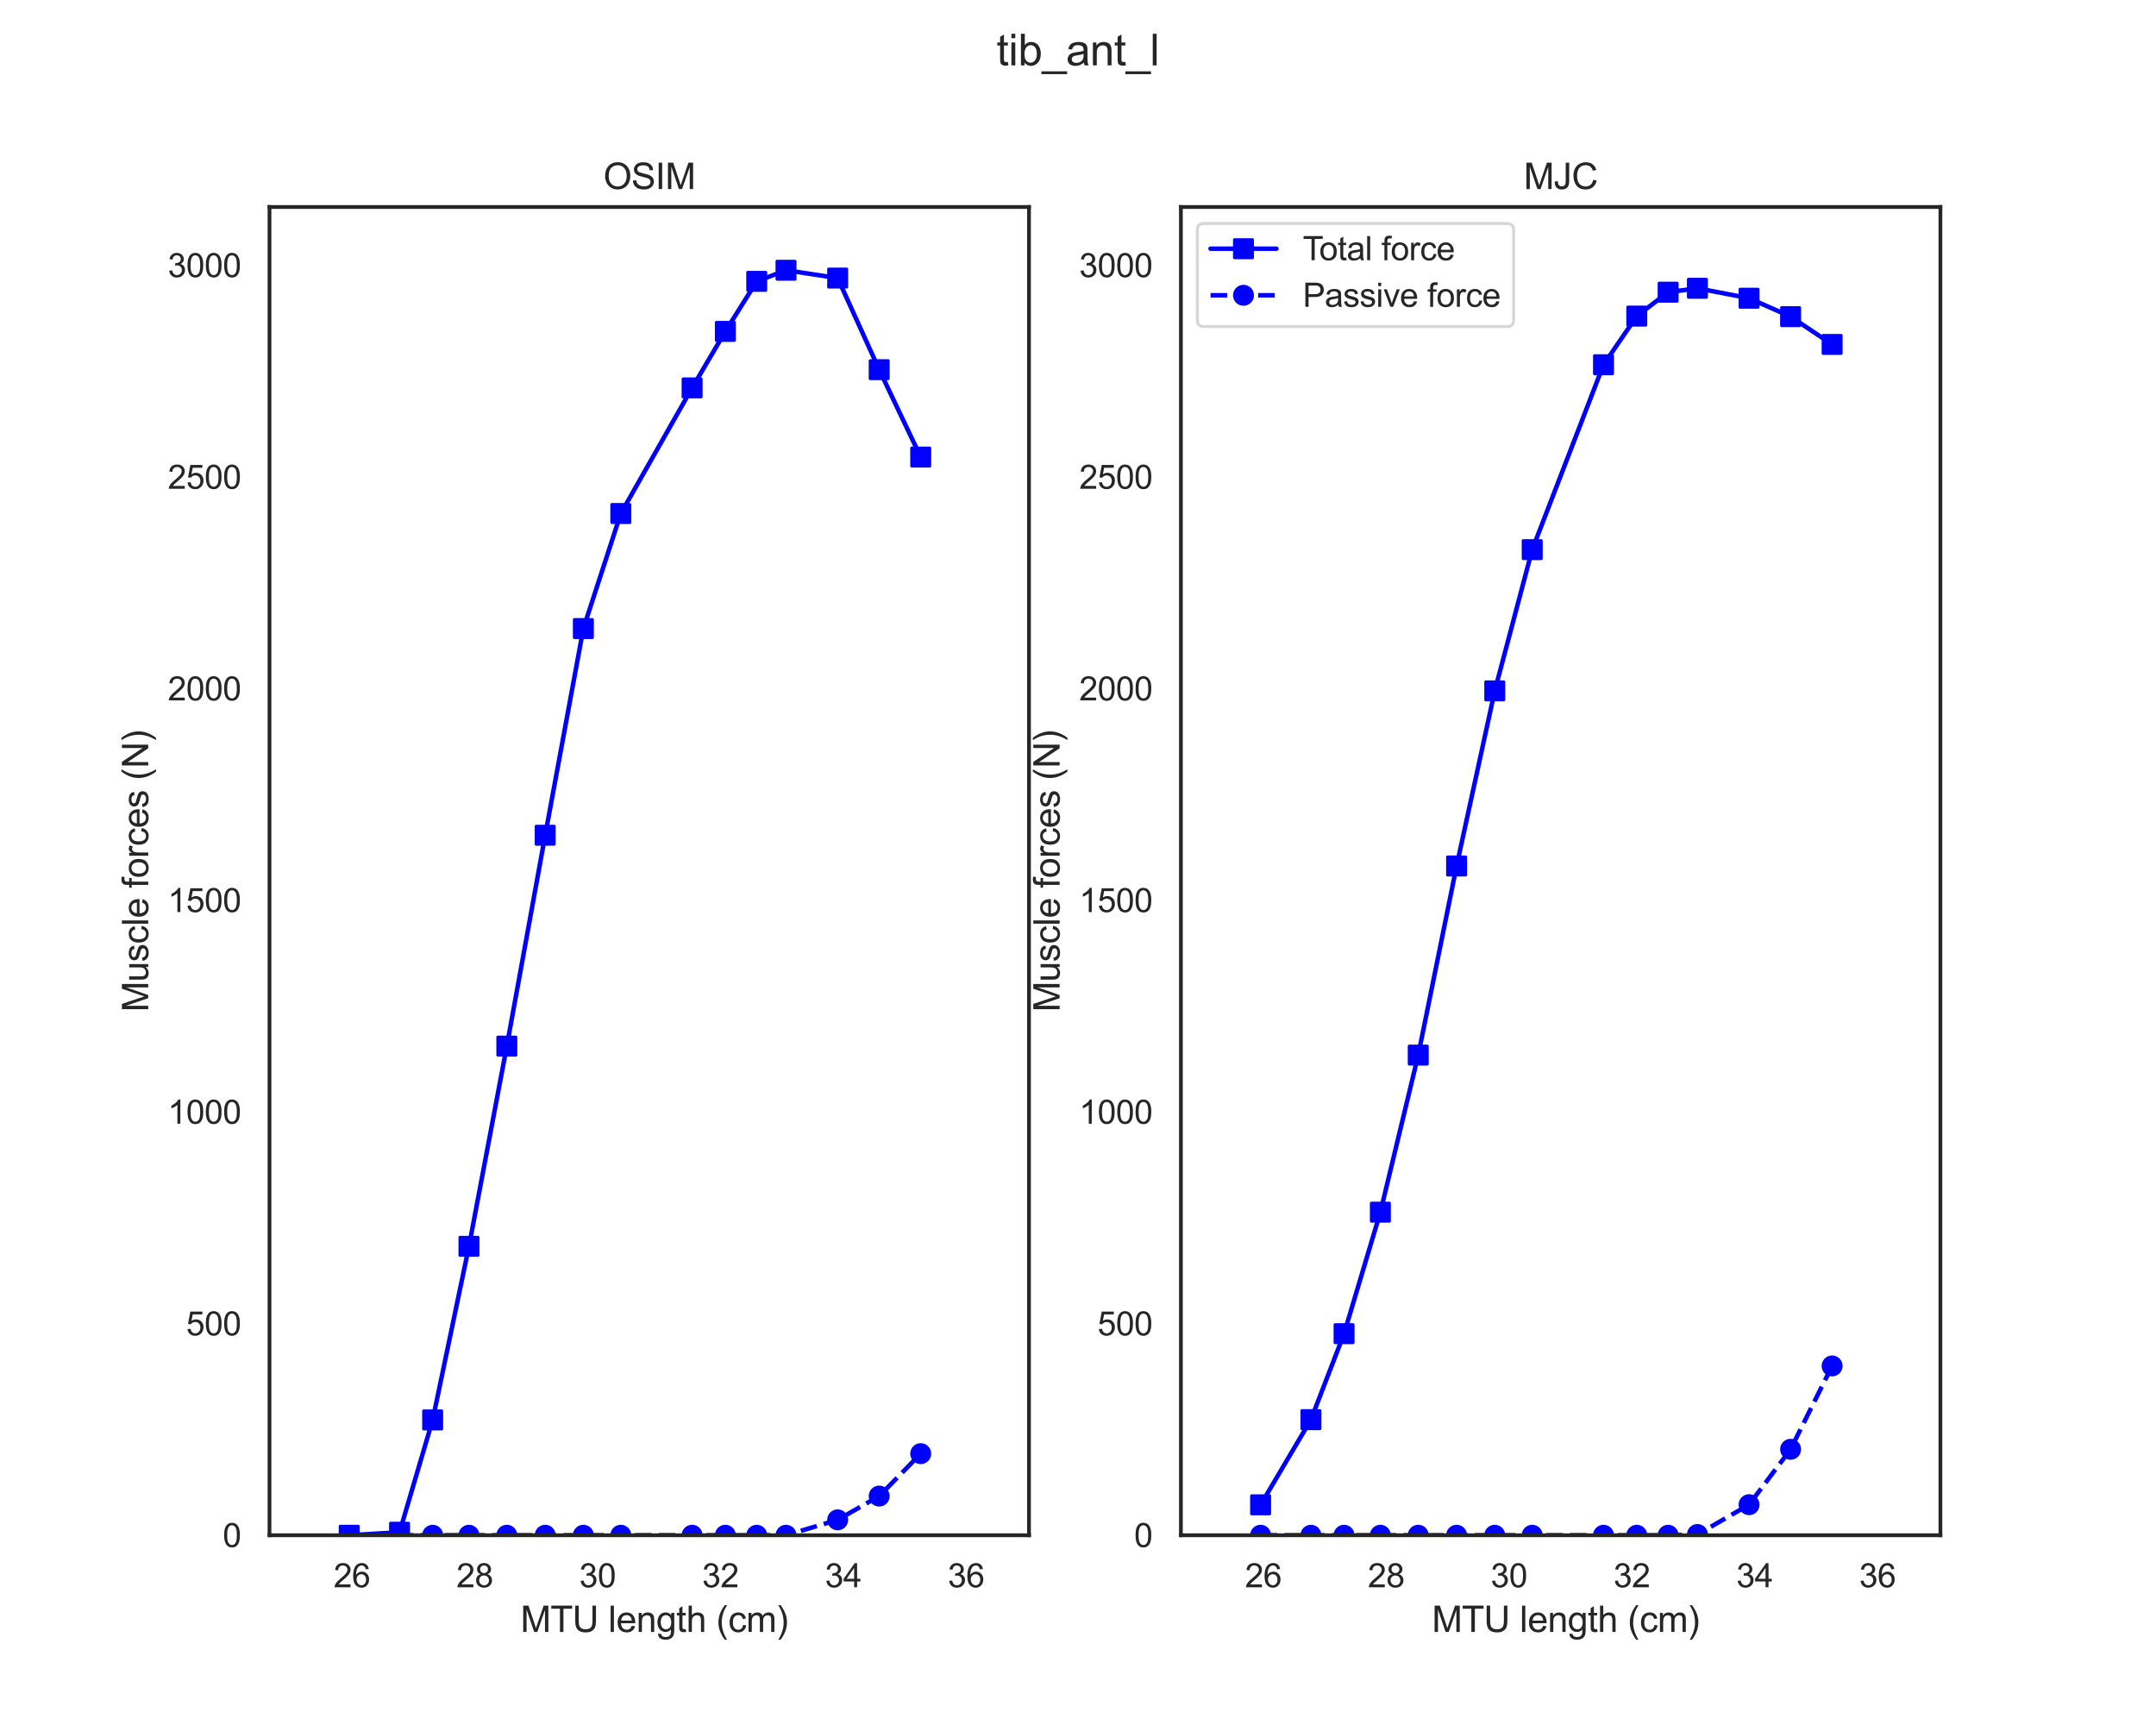 <?xml version="1.0" encoding="utf-8" standalone="no"?>
<!DOCTYPE svg PUBLIC "-//W3C//DTD SVG 1.1//EN"
  "http://www.w3.org/Graphics/SVG/1.1/DTD/svg11.dtd">
<svg xmlns:xlink="http://www.w3.org/1999/xlink" width="720pt" height="576pt" viewBox="0 0 720 576" xmlns="http://www.w3.org/2000/svg" version="1.1">
 <defs>
  <style type="text/css">*{stroke-linejoin: round; stroke-linecap: butt}</style>
 </defs>
 <g id="figure_1">
  <g id="patch_1">
   <path d="M 0 576 
L 720 576 
L 720 0 
L 0 0 
z
" style="fill: #ffffff"/>
  </g>
  <g id="axes_1">
   <g id="patch_2">
    <path d="M 90 512.64 
L 343.636 512.64 
L 343.636 69.12 
L 90 69.12 
z
" style="fill: #ffffff"/>
   </g>
   <g id="matplotlib.axis_1">
    <g id="xtick_1">
     <g id="text_1">
      <!-- 26 -->
      <g style="fill: #262626" transform="translate(111.397 530.014) scale(0.11 -0.11)">
       <defs>
        <path id="ArialMT-32" d="M 3222 541 
L 3222 0 
L 194 0 
Q 188 203 259 391 
Q 375 700 629 1000 
Q 884 1300 1366 1694 
Q 2113 2306 2375 2664 
Q 2638 3022 2638 3341 
Q 2638 3675 2398 3904 
Q 2159 4134 1775 4134 
Q 1369 4134 1125 3890 
Q 881 3647 878 3216 
L 300 3275 
Q 359 3922 746 4261 
Q 1134 4600 1788 4600 
Q 2447 4600 2831 4234 
Q 3216 3869 3216 3328 
Q 3216 3053 3103 2787 
Q 2991 2522 2730 2228 
Q 2469 1934 1863 1422 
Q 1356 997 1212 845 
Q 1069 694 975 541 
L 3222 541 
z
" transform="scale(0.016)"/>
        <path id="ArialMT-36" d="M 3184 3459 
L 2625 3416 
Q 2550 3747 2413 3897 
Q 2184 4138 1850 4138 
Q 1581 4138 1378 3988 
Q 1113 3794 959 3422 
Q 806 3050 800 2363 
Q 1003 2672 1297 2822 
Q 1591 2972 1913 2972 
Q 2475 2972 2870 2558 
Q 3266 2144 3266 1488 
Q 3266 1056 3080 686 
Q 2894 316 2569 119 
Q 2244 -78 1831 -78 
Q 1128 -78 684 439 
Q 241 956 241 2144 
Q 241 3472 731 4075 
Q 1159 4600 1884 4600 
Q 2425 4600 2770 4297 
Q 3116 3994 3184 3459 
z
M 888 1484 
Q 888 1194 1011 928 
Q 1134 663 1356 523 
Q 1578 384 1822 384 
Q 2178 384 2434 671 
Q 2691 959 2691 1453 
Q 2691 1928 2437 2201 
Q 2184 2475 1800 2475 
Q 1419 2475 1153 2201 
Q 888 1928 888 1484 
z
" transform="scale(0.016)"/>
       </defs>
       <use xlink:href="#ArialMT-32"/>
       <use xlink:href="#ArialMT-36" x="55.615"/>
      </g>
     </g>
    </g>
    <g id="xtick_2">
     <g id="text_2">
      <!-- 28 -->
      <g style="fill: #262626" transform="translate(152.419 530.014) scale(0.11 -0.11)">
       <defs>
        <path id="ArialMT-38" d="M 1131 2484 
Q 781 2613 612 2850 
Q 444 3088 444 3419 
Q 444 3919 803 4259 
Q 1163 4600 1759 4600 
Q 2359 4600 2725 4251 
Q 3091 3903 3091 3403 
Q 3091 3084 2923 2848 
Q 2756 2613 2416 2484 
Q 2838 2347 3058 2040 
Q 3278 1734 3278 1309 
Q 3278 722 2862 322 
Q 2447 -78 1769 -78 
Q 1091 -78 675 323 
Q 259 725 259 1325 
Q 259 1772 486 2073 
Q 713 2375 1131 2484 
z
M 1019 3438 
Q 1019 3113 1228 2906 
Q 1438 2700 1772 2700 
Q 2097 2700 2305 2904 
Q 2513 3109 2513 3406 
Q 2513 3716 2298 3927 
Q 2084 4138 1766 4138 
Q 1444 4138 1231 3931 
Q 1019 3725 1019 3438 
z
M 838 1322 
Q 838 1081 952 856 
Q 1066 631 1291 507 
Q 1516 384 1775 384 
Q 2178 384 2440 643 
Q 2703 903 2703 1303 
Q 2703 1709 2433 1975 
Q 2163 2241 1756 2241 
Q 1359 2241 1098 1978 
Q 838 1716 838 1322 
z
" transform="scale(0.016)"/>
       </defs>
       <use xlink:href="#ArialMT-32"/>
       <use xlink:href="#ArialMT-38" x="55.615"/>
      </g>
     </g>
    </g>
    <g id="xtick_3">
     <g id="text_3">
      <!-- 30 -->
      <g style="fill: #262626" transform="translate(193.441 530.014) scale(0.11 -0.11)">
       <defs>
        <path id="ArialMT-33" d="M 269 1209 
L 831 1284 
Q 928 806 1161 595 
Q 1394 384 1728 384 
Q 2125 384 2398 659 
Q 2672 934 2672 1341 
Q 2672 1728 2419 1979 
Q 2166 2231 1775 2231 
Q 1616 2231 1378 2169 
L 1441 2663 
Q 1497 2656 1531 2656 
Q 1891 2656 2178 2843 
Q 2466 3031 2466 3422 
Q 2466 3731 2256 3934 
Q 2047 4138 1716 4138 
Q 1388 4138 1169 3931 
Q 950 3725 888 3313 
L 325 3413 
Q 428 3978 793 4289 
Q 1159 4600 1703 4600 
Q 2078 4600 2393 4439 
Q 2709 4278 2876 4000 
Q 3044 3722 3044 3409 
Q 3044 3113 2884 2869 
Q 2725 2625 2413 2481 
Q 2819 2388 3044 2092 
Q 3269 1797 3269 1353 
Q 3269 753 2831 336 
Q 2394 -81 1725 -81 
Q 1122 -81 723 278 
Q 325 638 269 1209 
z
" transform="scale(0.016)"/>
        <path id="ArialMT-30" d="M 266 2259 
Q 266 3072 433 3567 
Q 600 4063 929 4331 
Q 1259 4600 1759 4600 
Q 2128 4600 2406 4451 
Q 2684 4303 2865 4023 
Q 3047 3744 3150 3342 
Q 3253 2941 3253 2259 
Q 3253 1453 3087 958 
Q 2922 463 2592 192 
Q 2263 -78 1759 -78 
Q 1097 -78 719 397 
Q 266 969 266 2259 
z
M 844 2259 
Q 844 1131 1108 757 
Q 1372 384 1759 384 
Q 2147 384 2411 759 
Q 2675 1134 2675 2259 
Q 2675 3391 2411 3762 
Q 2147 4134 1753 4134 
Q 1366 4134 1134 3806 
Q 844 3388 844 2259 
z
" transform="scale(0.016)"/>
       </defs>
       <use xlink:href="#ArialMT-33"/>
       <use xlink:href="#ArialMT-30" x="55.615"/>
      </g>
     </g>
    </g>
    <g id="xtick_4">
     <g id="text_4">
      <!-- 32 -->
      <g style="fill: #262626" transform="translate(234.463 530.014) scale(0.11 -0.11)">
       <use xlink:href="#ArialMT-33"/>
       <use xlink:href="#ArialMT-32" x="55.615"/>
      </g>
     </g>
    </g>
    <g id="xtick_5">
     <g id="text_5">
      <!-- 34 -->
      <g style="fill: #262626" transform="translate(275.485 530.014) scale(0.11 -0.11)">
       <defs>
        <path id="ArialMT-34" d="M 2069 0 
L 2069 1097 
L 81 1097 
L 81 1613 
L 2172 4581 
L 2631 4581 
L 2631 1613 
L 3250 1613 
L 3250 1097 
L 2631 1097 
L 2631 0 
L 2069 0 
z
M 2069 1613 
L 2069 3678 
L 634 1613 
L 2069 1613 
z
" transform="scale(0.016)"/>
       </defs>
       <use xlink:href="#ArialMT-33"/>
       <use xlink:href="#ArialMT-34" x="55.615"/>
      </g>
     </g>
    </g>
    <g id="xtick_6">
     <g id="text_6">
      <!-- 36 -->
      <g style="fill: #262626" transform="translate(316.507 530.014) scale(0.11 -0.11)">
       <use xlink:href="#ArialMT-33"/>
       <use xlink:href="#ArialMT-36" x="55.615"/>
      </g>
     </g>
    </g>
    <g id="text_7">
     <!--  MTU length (cm) -->
     <g style="fill: #262626" transform="translate(170.482 544.935) scale(0.12 -0.12)">
      <defs>
       <path id="ArialMT-20" transform="scale(0.016)"/>
       <path id="ArialMT-4d" d="M 475 0 
L 475 4581 
L 1388 4581 
L 2472 1338 
Q 2622 884 2691 659 
Q 2769 909 2934 1394 
L 4031 4581 
L 4847 4581 
L 4847 0 
L 4263 0 
L 4263 3834 
L 2931 0 
L 2384 0 
L 1059 3900 
L 1059 0 
L 475 0 
z
" transform="scale(0.016)"/>
       <path id="ArialMT-54" d="M 1659 0 
L 1659 4041 
L 150 4041 
L 150 4581 
L 3781 4581 
L 3781 4041 
L 2266 4041 
L 2266 0 
L 1659 0 
z
" transform="scale(0.016)"/>
       <path id="ArialMT-55" d="M 3500 4581 
L 4106 4581 
L 4106 1934 
Q 4106 1244 3950 837 
Q 3794 431 3386 176 
Q 2978 -78 2316 -78 
Q 1672 -78 1262 144 
Q 853 366 678 786 
Q 503 1206 503 1934 
L 503 4581 
L 1109 4581 
L 1109 1938 
Q 1109 1341 1220 1058 
Q 1331 775 1601 622 
Q 1872 469 2263 469 
Q 2931 469 3215 772 
Q 3500 1075 3500 1938 
L 3500 4581 
z
" transform="scale(0.016)"/>
       <path id="ArialMT-6c" d="M 409 0 
L 409 4581 
L 972 4581 
L 972 0 
L 409 0 
z
" transform="scale(0.016)"/>
       <path id="ArialMT-65" d="M 2694 1069 
L 3275 997 
Q 3138 488 2766 206 
Q 2394 -75 1816 -75 
Q 1088 -75 661 373 
Q 234 822 234 1631 
Q 234 2469 665 2931 
Q 1097 3394 1784 3394 
Q 2450 3394 2872 2941 
Q 3294 2488 3294 1666 
Q 3294 1616 3291 1516 
L 816 1516 
Q 847 969 1125 678 
Q 1403 388 1819 388 
Q 2128 388 2347 550 
Q 2566 713 2694 1069 
z
M 847 1978 
L 2700 1978 
Q 2663 2397 2488 2606 
Q 2219 2931 1791 2931 
Q 1403 2931 1139 2672 
Q 875 2413 847 1978 
z
" transform="scale(0.016)"/>
       <path id="ArialMT-6e" d="M 422 0 
L 422 3319 
L 928 3319 
L 928 2847 
Q 1294 3394 1984 3394 
Q 2284 3394 2536 3286 
Q 2788 3178 2913 3003 
Q 3038 2828 3088 2588 
Q 3119 2431 3119 2041 
L 3119 0 
L 2556 0 
L 2556 2019 
Q 2556 2363 2490 2533 
Q 2425 2703 2258 2804 
Q 2091 2906 1866 2906 
Q 1506 2906 1245 2678 
Q 984 2450 984 1813 
L 984 0 
L 422 0 
z
" transform="scale(0.016)"/>
       <path id="ArialMT-67" d="M 319 -275 
L 866 -356 
Q 900 -609 1056 -725 
Q 1266 -881 1628 -881 
Q 2019 -881 2231 -725 
Q 2444 -569 2519 -288 
Q 2563 -116 2559 434 
Q 2191 0 1641 0 
Q 956 0 581 494 
Q 206 988 206 1678 
Q 206 2153 378 2554 
Q 550 2956 876 3175 
Q 1203 3394 1644 3394 
Q 2231 3394 2613 2919 
L 2613 3319 
L 3131 3319 
L 3131 450 
Q 3131 -325 2973 -648 
Q 2816 -972 2473 -1159 
Q 2131 -1347 1631 -1347 
Q 1038 -1347 672 -1080 
Q 306 -813 319 -275 
z
M 784 1719 
Q 784 1066 1043 766 
Q 1303 466 1694 466 
Q 2081 466 2343 764 
Q 2606 1063 2606 1700 
Q 2606 2309 2336 2618 
Q 2066 2928 1684 2928 
Q 1309 2928 1046 2623 
Q 784 2319 784 1719 
z
" transform="scale(0.016)"/>
       <path id="ArialMT-74" d="M 1650 503 
L 1731 6 
Q 1494 -44 1306 -44 
Q 1000 -44 831 53 
Q 663 150 594 308 
Q 525 466 525 972 
L 525 2881 
L 113 2881 
L 113 3319 
L 525 3319 
L 525 4141 
L 1084 4478 
L 1084 3319 
L 1650 3319 
L 1650 2881 
L 1084 2881 
L 1084 941 
Q 1084 700 1114 631 
Q 1144 563 1211 522 
Q 1278 481 1403 481 
Q 1497 481 1650 503 
z
" transform="scale(0.016)"/>
       <path id="ArialMT-68" d="M 422 0 
L 422 4581 
L 984 4581 
L 984 2938 
Q 1378 3394 1978 3394 
Q 2347 3394 2619 3248 
Q 2891 3103 3008 2847 
Q 3125 2591 3125 2103 
L 3125 0 
L 2563 0 
L 2563 2103 
Q 2563 2525 2380 2717 
Q 2197 2909 1863 2909 
Q 1613 2909 1392 2779 
Q 1172 2650 1078 2428 
Q 984 2206 984 1816 
L 984 0 
L 422 0 
z
" transform="scale(0.016)"/>
       <path id="ArialMT-28" d="M 1497 -1347 
Q 1031 -759 709 28 
Q 388 816 388 1659 
Q 388 2403 628 3084 
Q 909 3875 1497 4659 
L 1900 4659 
Q 1522 4009 1400 3731 
Q 1209 3300 1100 2831 
Q 966 2247 966 1656 
Q 966 153 1900 -1347 
L 1497 -1347 
z
" transform="scale(0.016)"/>
       <path id="ArialMT-63" d="M 2588 1216 
L 3141 1144 
Q 3050 572 2676 248 
Q 2303 -75 1759 -75 
Q 1078 -75 664 370 
Q 250 816 250 1647 
Q 250 2184 428 2587 
Q 606 2991 970 3192 
Q 1334 3394 1763 3394 
Q 2303 3394 2647 3120 
Q 2991 2847 3088 2344 
L 2541 2259 
Q 2463 2594 2264 2762 
Q 2066 2931 1784 2931 
Q 1359 2931 1093 2626 
Q 828 2322 828 1663 
Q 828 994 1084 691 
Q 1341 388 1753 388 
Q 2084 388 2306 591 
Q 2528 794 2588 1216 
z
" transform="scale(0.016)"/>
       <path id="ArialMT-6d" d="M 422 0 
L 422 3319 
L 925 3319 
L 925 2853 
Q 1081 3097 1340 3245 
Q 1600 3394 1931 3394 
Q 2300 3394 2536 3241 
Q 2772 3088 2869 2813 
Q 3263 3394 3894 3394 
Q 4388 3394 4653 3120 
Q 4919 2847 4919 2278 
L 4919 0 
L 4359 0 
L 4359 2091 
Q 4359 2428 4304 2576 
Q 4250 2725 4106 2815 
Q 3963 2906 3769 2906 
Q 3419 2906 3187 2673 
Q 2956 2441 2956 1928 
L 2956 0 
L 2394 0 
L 2394 2156 
Q 2394 2531 2256 2718 
Q 2119 2906 1806 2906 
Q 1569 2906 1367 2781 
Q 1166 2656 1075 2415 
Q 984 2175 984 1722 
L 984 0 
L 422 0 
z
" transform="scale(0.016)"/>
       <path id="ArialMT-29" d="M 791 -1347 
L 388 -1347 
Q 1322 153 1322 1656 
Q 1322 2244 1188 2822 
Q 1081 3291 891 3722 
Q 769 4003 388 4659 
L 791 4659 
Q 1378 3875 1659 3084 
Q 1900 2403 1900 1659 
Q 1900 816 1576 28 
Q 1253 -759 791 -1347 
z
" transform="scale(0.016)"/>
      </defs>
      <use xlink:href="#ArialMT-20"/>
      <use xlink:href="#ArialMT-4d" x="27.783"/>
      <use xlink:href="#ArialMT-54" x="111.084"/>
      <use xlink:href="#ArialMT-55" x="172.168"/>
      <use xlink:href="#ArialMT-20" x="244.385"/>
      <use xlink:href="#ArialMT-6c" x="272.168"/>
      <use xlink:href="#ArialMT-65" x="294.385"/>
      <use xlink:href="#ArialMT-6e" x="350"/>
      <use xlink:href="#ArialMT-67" x="405.615"/>
      <use xlink:href="#ArialMT-74" x="461.23"/>
      <use xlink:href="#ArialMT-68" x="489.014"/>
      <use xlink:href="#ArialMT-20" x="544.629"/>
      <use xlink:href="#ArialMT-28" x="572.412"/>
      <use xlink:href="#ArialMT-63" x="605.713"/>
      <use xlink:href="#ArialMT-6d" x="655.713"/>
      <use xlink:href="#ArialMT-29" x="739.014"/>
     </g>
    </g>
   </g>
   <g id="matplotlib.axis_2">
    <g id="ytick_1">
     <g id="text_8">
      <!-- 0 -->
      <g style="fill: #262626" transform="translate(74.383 516.577) scale(0.11 -0.11)">
       <use xlink:href="#ArialMT-30"/>
      </g>
     </g>
    </g>
    <g id="ytick_2">
     <g id="text_9">
      <!-- 500 -->
      <g style="fill: #262626" transform="translate(62.149 445.903) scale(0.11 -0.11)">
       <defs>
        <path id="ArialMT-35" d="M 266 1200 
L 856 1250 
Q 922 819 1161 601 
Q 1400 384 1738 384 
Q 2144 384 2425 690 
Q 2706 997 2706 1503 
Q 2706 1984 2436 2262 
Q 2166 2541 1728 2541 
Q 1456 2541 1237 2417 
Q 1019 2294 894 2097 
L 366 2166 
L 809 4519 
L 3088 4519 
L 3088 3981 
L 1259 3981 
L 1013 2750 
Q 1425 3038 1878 3038 
Q 2478 3038 2890 2622 
Q 3303 2206 3303 1553 
Q 3303 931 2941 478 
Q 2500 -78 1738 -78 
Q 1113 -78 717 272 
Q 322 622 266 1200 
z
" transform="scale(0.016)"/>
       </defs>
       <use xlink:href="#ArialMT-35"/>
       <use xlink:href="#ArialMT-30" x="55.615"/>
       <use xlink:href="#ArialMT-30" x="111.23"/>
      </g>
     </g>
    </g>
    <g id="ytick_3">
     <g id="text_10">
      <!-- 1000 -->
      <g style="fill: #262626" transform="translate(56.032 375.229) scale(0.11 -0.11)">
       <defs>
        <path id="ArialMT-31" d="M 2384 0 
L 1822 0 
L 1822 3584 
Q 1619 3391 1289 3197 
Q 959 3003 697 2906 
L 697 3450 
Q 1169 3672 1522 3987 
Q 1875 4303 2022 4600 
L 2384 4600 
L 2384 0 
z
" transform="scale(0.016)"/>
       </defs>
       <use xlink:href="#ArialMT-31"/>
       <use xlink:href="#ArialMT-30" x="55.615"/>
       <use xlink:href="#ArialMT-30" x="111.23"/>
       <use xlink:href="#ArialMT-30" x="166.846"/>
      </g>
     </g>
    </g>
    <g id="ytick_4">
     <g id="text_11">
      <!-- 1500 -->
      <g style="fill: #262626" transform="translate(56.032 304.555) scale(0.11 -0.11)">
       <use xlink:href="#ArialMT-31"/>
       <use xlink:href="#ArialMT-35" x="55.615"/>
       <use xlink:href="#ArialMT-30" x="111.23"/>
       <use xlink:href="#ArialMT-30" x="166.846"/>
      </g>
     </g>
    </g>
    <g id="ytick_5">
     <g id="text_12">
      <!-- 2000 -->
      <g style="fill: #262626" transform="translate(56.032 233.881) scale(0.11 -0.11)">
       <use xlink:href="#ArialMT-32"/>
       <use xlink:href="#ArialMT-30" x="55.615"/>
       <use xlink:href="#ArialMT-30" x="111.23"/>
       <use xlink:href="#ArialMT-30" x="166.846"/>
      </g>
     </g>
    </g>
    <g id="ytick_6">
     <g id="text_13">
      <!-- 2500 -->
      <g style="fill: #262626" transform="translate(56.032 163.207) scale(0.11 -0.11)">
       <use xlink:href="#ArialMT-32"/>
       <use xlink:href="#ArialMT-35" x="55.615"/>
       <use xlink:href="#ArialMT-30" x="111.23"/>
       <use xlink:href="#ArialMT-30" x="166.846"/>
      </g>
     </g>
    </g>
    <g id="ytick_7">
     <g id="text_14">
      <!-- 3000 -->
      <g style="fill: #262626" transform="translate(56.032 92.533) scale(0.11 -0.11)">
       <use xlink:href="#ArialMT-33"/>
       <use xlink:href="#ArialMT-30" x="55.615"/>
       <use xlink:href="#ArialMT-30" x="111.23"/>
       <use xlink:href="#ArialMT-30" x="166.846"/>
      </g>
     </g>
    </g>
    <g id="text_15">
     <!-- Muscle forces (N) -->
     <g style="fill: #262626" transform="translate(49.506 337.884) rotate(-90) scale(0.12 -0.12)">
      <defs>
       <path id="ArialMT-75" d="M 2597 0 
L 2597 488 
Q 2209 -75 1544 -75 
Q 1250 -75 995 37 
Q 741 150 617 320 
Q 494 491 444 738 
Q 409 903 409 1263 
L 409 3319 
L 972 3319 
L 972 1478 
Q 972 1038 1006 884 
Q 1059 663 1231 536 
Q 1403 409 1656 409 
Q 1909 409 2131 539 
Q 2353 669 2445 892 
Q 2538 1116 2538 1541 
L 2538 3319 
L 3100 3319 
L 3100 0 
L 2597 0 
z
" transform="scale(0.016)"/>
       <path id="ArialMT-73" d="M 197 991 
L 753 1078 
Q 800 744 1014 566 
Q 1228 388 1613 388 
Q 2000 388 2187 545 
Q 2375 703 2375 916 
Q 2375 1106 2209 1216 
Q 2094 1291 1634 1406 
Q 1016 1563 777 1677 
Q 538 1791 414 1992 
Q 291 2194 291 2438 
Q 291 2659 392 2848 
Q 494 3038 669 3163 
Q 800 3259 1026 3326 
Q 1253 3394 1513 3394 
Q 1903 3394 2198 3281 
Q 2494 3169 2634 2976 
Q 2775 2784 2828 2463 
L 2278 2388 
Q 2241 2644 2061 2787 
Q 1881 2931 1553 2931 
Q 1166 2931 1000 2803 
Q 834 2675 834 2503 
Q 834 2394 903 2306 
Q 972 2216 1119 2156 
Q 1203 2125 1616 2013 
Q 2213 1853 2448 1751 
Q 2684 1650 2818 1456 
Q 2953 1263 2953 975 
Q 2953 694 2789 445 
Q 2625 197 2315 61 
Q 2006 -75 1616 -75 
Q 969 -75 630 194 
Q 291 463 197 991 
z
" transform="scale(0.016)"/>
       <path id="ArialMT-66" d="M 556 0 
L 556 2881 
L 59 2881 
L 59 3319 
L 556 3319 
L 556 3672 
Q 556 4006 616 4169 
Q 697 4388 901 4523 
Q 1106 4659 1475 4659 
Q 1713 4659 2000 4603 
L 1916 4113 
Q 1741 4144 1584 4144 
Q 1328 4144 1222 4034 
Q 1116 3925 1116 3625 
L 1116 3319 
L 1763 3319 
L 1763 2881 
L 1116 2881 
L 1116 0 
L 556 0 
z
" transform="scale(0.016)"/>
       <path id="ArialMT-6f" d="M 213 1659 
Q 213 2581 725 3025 
Q 1153 3394 1769 3394 
Q 2453 3394 2887 2945 
Q 3322 2497 3322 1706 
Q 3322 1066 3130 698 
Q 2938 331 2570 128 
Q 2203 -75 1769 -75 
Q 1072 -75 642 372 
Q 213 819 213 1659 
z
M 791 1659 
Q 791 1022 1069 705 
Q 1347 388 1769 388 
Q 2188 388 2466 706 
Q 2744 1025 2744 1678 
Q 2744 2294 2464 2611 
Q 2184 2928 1769 2928 
Q 1347 2928 1069 2612 
Q 791 2297 791 1659 
z
" transform="scale(0.016)"/>
       <path id="ArialMT-72" d="M 416 0 
L 416 3319 
L 922 3319 
L 922 2816 
Q 1116 3169 1280 3281 
Q 1444 3394 1641 3394 
Q 1925 3394 2219 3213 
L 2025 2691 
Q 1819 2813 1613 2813 
Q 1428 2813 1281 2702 
Q 1134 2591 1072 2394 
Q 978 2094 978 1738 
L 978 0 
L 416 0 
z
" transform="scale(0.016)"/>
       <path id="ArialMT-4e" d="M 488 0 
L 488 4581 
L 1109 4581 
L 3516 984 
L 3516 4581 
L 4097 4581 
L 4097 0 
L 3475 0 
L 1069 3600 
L 1069 0 
L 488 0 
z
" transform="scale(0.016)"/>
      </defs>
      <use xlink:href="#ArialMT-4d"/>
      <use xlink:href="#ArialMT-75" x="83.301"/>
      <use xlink:href="#ArialMT-73" x="138.916"/>
      <use xlink:href="#ArialMT-63" x="188.916"/>
      <use xlink:href="#ArialMT-6c" x="238.916"/>
      <use xlink:href="#ArialMT-65" x="261.133"/>
      <use xlink:href="#ArialMT-20" x="316.748"/>
      <use xlink:href="#ArialMT-66" x="344.531"/>
      <use xlink:href="#ArialMT-6f" x="372.314"/>
      <use xlink:href="#ArialMT-72" x="427.93"/>
      <use xlink:href="#ArialMT-63" x="461.23"/>
      <use xlink:href="#ArialMT-65" x="511.23"/>
      <use xlink:href="#ArialMT-73" x="566.846"/>
      <use xlink:href="#ArialMT-20" x="616.846"/>
      <use xlink:href="#ArialMT-28" x="644.629"/>
      <use xlink:href="#ArialMT-4e" x="677.93"/>
      <use xlink:href="#ArialMT-29" x="750.146"/>
     </g>
    </g>
   </g>
   <g id="line2d_1">
    <path d="M 116.62 512.64 
L 133.428 511.636 
L 144.489 474.133 
L 156.613 416.158 
L 169.256 349.307 
L 182.069 278.898 
L 194.814 209.887 
L 207.321 171.46 
L 231.128 129.526 
L 242.236 110.656 
L 252.712 93.948 
L 262.491 90.24 
L 279.741 92.855 
L 293.609 123.439 
L 307.474 152.622 
" clip-path="url(#p6ec5c5b79b)" style="fill: none; stroke: #0000ff; stroke-width: 1.5; stroke-linecap: round"/>
    <defs>
     <path id="mbe224fb0c3" d="M -3 3 
L 3 3 
L 3 -3 
L -3 -3 
z
" style="stroke: #0000ff; stroke-linejoin: miter"/>
    </defs>
    <g clip-path="url(#p6ec5c5b79b)">
     <use xlink:href="#mbe224fb0c3" x="116.62" y="512.64" style="fill: #0000ff; stroke: #0000ff; stroke-linejoin: miter"/>
     <use xlink:href="#mbe224fb0c3" x="133.428" y="511.636" style="fill: #0000ff; stroke: #0000ff; stroke-linejoin: miter"/>
     <use xlink:href="#mbe224fb0c3" x="144.489" y="474.133" style="fill: #0000ff; stroke: #0000ff; stroke-linejoin: miter"/>
     <use xlink:href="#mbe224fb0c3" x="156.613" y="416.158" style="fill: #0000ff; stroke: #0000ff; stroke-linejoin: miter"/>
     <use xlink:href="#mbe224fb0c3" x="169.256" y="349.307" style="fill: #0000ff; stroke: #0000ff; stroke-linejoin: miter"/>
     <use xlink:href="#mbe224fb0c3" x="182.069" y="278.898" style="fill: #0000ff; stroke: #0000ff; stroke-linejoin: miter"/>
     <use xlink:href="#mbe224fb0c3" x="194.814" y="209.887" style="fill: #0000ff; stroke: #0000ff; stroke-linejoin: miter"/>
     <use xlink:href="#mbe224fb0c3" x="207.321" y="171.46" style="fill: #0000ff; stroke: #0000ff; stroke-linejoin: miter"/>
     <use xlink:href="#mbe224fb0c3" x="231.128" y="129.526" style="fill: #0000ff; stroke: #0000ff; stroke-linejoin: miter"/>
     <use xlink:href="#mbe224fb0c3" x="242.236" y="110.656" style="fill: #0000ff; stroke: #0000ff; stroke-linejoin: miter"/>
     <use xlink:href="#mbe224fb0c3" x="252.712" y="93.948" style="fill: #0000ff; stroke: #0000ff; stroke-linejoin: miter"/>
     <use xlink:href="#mbe224fb0c3" x="262.491" y="90.24" style="fill: #0000ff; stroke: #0000ff; stroke-linejoin: miter"/>
     <use xlink:href="#mbe224fb0c3" x="279.741" y="92.855" style="fill: #0000ff; stroke: #0000ff; stroke-linejoin: miter"/>
     <use xlink:href="#mbe224fb0c3" x="293.609" y="123.439" style="fill: #0000ff; stroke: #0000ff; stroke-linejoin: miter"/>
     <use xlink:href="#mbe224fb0c3" x="307.474" y="152.622" style="fill: #0000ff; stroke: #0000ff; stroke-linejoin: miter"/>
    </g>
   </g>
   <g id="line2d_2">
    <path d="M 116.62 512.64 
L 133.428 512.64 
L 144.489 512.64 
L 156.613 512.64 
L 169.256 512.64 
L 182.069 512.64 
L 194.814 512.64 
L 207.321 512.64 
L 231.128 512.64 
L 242.236 512.64 
L 252.712 512.64 
L 262.491 512.64 
L 279.741 507.496 
L 293.609 499.56 
L 307.474 485.396 
" clip-path="url(#p6ec5c5b79b)" style="fill: none; stroke-dasharray: 5.55,2.4; stroke-dashoffset: 0; stroke: #0000ff; stroke-width: 1.5"/>
    <defs>
     <path id="m2d8411adc4" d="M 0 3 
C 0.796 3 1.559 2.684 2.121 2.121 
C 2.684 1.559 3 0.796 3 0 
C 3 -0.796 2.684 -1.559 2.121 -2.121 
C 1.559 -2.684 0.796 -3 0 -3 
C -0.796 -3 -1.559 -2.684 -2.121 -2.121 
C -2.684 -1.559 -3 -0.796 -3 0 
C -3 0.796 -2.684 1.559 -2.121 2.121 
C -1.559 2.684 -0.796 3 0 3 
z
" style="stroke: #0000ff"/>
    </defs>
    <g clip-path="url(#p6ec5c5b79b)">
     <use xlink:href="#m2d8411adc4" x="116.62" y="512.64" style="fill: #0000ff; stroke: #0000ff"/>
     <use xlink:href="#m2d8411adc4" x="133.428" y="512.64" style="fill: #0000ff; stroke: #0000ff"/>
     <use xlink:href="#m2d8411adc4" x="144.489" y="512.64" style="fill: #0000ff; stroke: #0000ff"/>
     <use xlink:href="#m2d8411adc4" x="156.613" y="512.64" style="fill: #0000ff; stroke: #0000ff"/>
     <use xlink:href="#m2d8411adc4" x="169.256" y="512.64" style="fill: #0000ff; stroke: #0000ff"/>
     <use xlink:href="#m2d8411adc4" x="182.069" y="512.64" style="fill: #0000ff; stroke: #0000ff"/>
     <use xlink:href="#m2d8411adc4" x="194.814" y="512.64" style="fill: #0000ff; stroke: #0000ff"/>
     <use xlink:href="#m2d8411adc4" x="207.321" y="512.64" style="fill: #0000ff; stroke: #0000ff"/>
     <use xlink:href="#m2d8411adc4" x="231.128" y="512.64" style="fill: #0000ff; stroke: #0000ff"/>
     <use xlink:href="#m2d8411adc4" x="242.236" y="512.64" style="fill: #0000ff; stroke: #0000ff"/>
     <use xlink:href="#m2d8411adc4" x="252.712" y="512.64" style="fill: #0000ff; stroke: #0000ff"/>
     <use xlink:href="#m2d8411adc4" x="262.491" y="512.64" style="fill: #0000ff; stroke: #0000ff"/>
     <use xlink:href="#m2d8411adc4" x="279.741" y="507.496" style="fill: #0000ff; stroke: #0000ff"/>
     <use xlink:href="#m2d8411adc4" x="293.609" y="499.56" style="fill: #0000ff; stroke: #0000ff"/>
     <use xlink:href="#m2d8411adc4" x="307.474" y="485.396" style="fill: #0000ff; stroke: #0000ff"/>
    </g>
   </g>
   <g id="patch_3">
    <path d="M 90 512.64 
L 90 69.12 
" style="fill: none; stroke: #262626; stroke-width: 1.25; stroke-linejoin: miter; stroke-linecap: square"/>
   </g>
   <g id="patch_4">
    <path d="M 343.636 512.64 
L 343.636 69.12 
" style="fill: none; stroke: #262626; stroke-width: 1.25; stroke-linejoin: miter; stroke-linecap: square"/>
   </g>
   <g id="patch_5">
    <path d="M 90 512.64 
L 343.636 512.64 
" style="fill: none; stroke: #262626; stroke-width: 1.25; stroke-linejoin: miter; stroke-linecap: square"/>
   </g>
   <g id="patch_6">
    <path d="M 90 69.12 
L 343.636 69.12 
" style="fill: none; stroke: #262626; stroke-width: 1.25; stroke-linejoin: miter; stroke-linecap: square"/>
   </g>
   <g id="text_16">
    <!-- OSIM -->
    <g style="fill: #262626" transform="translate(201.484 63.12) scale(0.12 -0.12)">
     <defs>
      <path id="ArialMT-4f" d="M 309 2231 
Q 309 3372 921 4017 
Q 1534 4663 2503 4663 
Q 3138 4663 3647 4359 
Q 4156 4056 4423 3514 
Q 4691 2972 4691 2284 
Q 4691 1588 4409 1038 
Q 4128 488 3612 205 
Q 3097 -78 2500 -78 
Q 1853 -78 1343 234 
Q 834 547 571 1087 
Q 309 1628 309 2231 
z
M 934 2222 
Q 934 1394 1379 917 
Q 1825 441 2497 441 
Q 3181 441 3623 922 
Q 4066 1403 4066 2288 
Q 4066 2847 3877 3264 
Q 3688 3681 3323 3911 
Q 2959 4141 2506 4141 
Q 1863 4141 1398 3698 
Q 934 3256 934 2222 
z
" transform="scale(0.016)"/>
      <path id="ArialMT-53" d="M 288 1472 
L 859 1522 
Q 900 1178 1048 958 
Q 1197 738 1509 602 
Q 1822 466 2213 466 
Q 2559 466 2825 569 
Q 3091 672 3220 851 
Q 3350 1031 3350 1244 
Q 3350 1459 3225 1620 
Q 3100 1781 2813 1891 
Q 2628 1963 1997 2114 
Q 1366 2266 1113 2400 
Q 784 2572 623 2826 
Q 463 3081 463 3397 
Q 463 3744 659 4045 
Q 856 4347 1234 4503 
Q 1613 4659 2075 4659 
Q 2584 4659 2973 4495 
Q 3363 4331 3572 4012 
Q 3781 3694 3797 3291 
L 3216 3247 
Q 3169 3681 2898 3903 
Q 2628 4125 2100 4125 
Q 1550 4125 1298 3923 
Q 1047 3722 1047 3438 
Q 1047 3191 1225 3031 
Q 1400 2872 2139 2705 
Q 2878 2538 3153 2413 
Q 3553 2228 3743 1945 
Q 3934 1663 3934 1294 
Q 3934 928 3725 604 
Q 3516 281 3123 101 
Q 2731 -78 2241 -78 
Q 1619 -78 1198 103 
Q 778 284 539 648 
Q 300 1013 288 1472 
z
" transform="scale(0.016)"/>
      <path id="ArialMT-49" d="M 597 0 
L 597 4581 
L 1203 4581 
L 1203 0 
L 597 0 
z
" transform="scale(0.016)"/>
     </defs>
     <use xlink:href="#ArialMT-4f"/>
     <use xlink:href="#ArialMT-53" x="77.783"/>
     <use xlink:href="#ArialMT-49" x="144.482"/>
     <use xlink:href="#ArialMT-4d" x="172.266"/>
    </g>
   </g>
  </g>
  <g id="axes_2">
   <g id="patch_7">
    <path d="M 394.364 512.64 
L 648 512.64 
L 648 69.12 
L 394.364 69.12 
z
" style="fill: #ffffff"/>
   </g>
   <g id="matplotlib.axis_3">
    <g id="xtick_7">
     <g id="text_17">
      <!-- 26 -->
      <g style="fill: #262626" transform="translate(415.76 530.014) scale(0.11 -0.11)">
       <use xlink:href="#ArialMT-32"/>
       <use xlink:href="#ArialMT-36" x="55.615"/>
      </g>
     </g>
    </g>
    <g id="xtick_8">
     <g id="text_18">
      <!-- 28 -->
      <g style="fill: #262626" transform="translate(456.782 530.014) scale(0.11 -0.11)">
       <use xlink:href="#ArialMT-32"/>
       <use xlink:href="#ArialMT-38" x="55.615"/>
      </g>
     </g>
    </g>
    <g id="xtick_9">
     <g id="text_19">
      <!-- 30 -->
      <g style="fill: #262626" transform="translate(497.805 530.014) scale(0.11 -0.11)">
       <use xlink:href="#ArialMT-33"/>
       <use xlink:href="#ArialMT-30" x="55.615"/>
      </g>
     </g>
    </g>
    <g id="xtick_10">
     <g id="text_20">
      <!-- 32 -->
      <g style="fill: #262626" transform="translate(538.827 530.014) scale(0.11 -0.11)">
       <use xlink:href="#ArialMT-33"/>
       <use xlink:href="#ArialMT-32" x="55.615"/>
      </g>
     </g>
    </g>
    <g id="xtick_11">
     <g id="text_21">
      <!-- 34 -->
      <g style="fill: #262626" transform="translate(579.849 530.014) scale(0.11 -0.11)">
       <use xlink:href="#ArialMT-33"/>
       <use xlink:href="#ArialMT-34" x="55.615"/>
      </g>
     </g>
    </g>
    <g id="xtick_12">
     <g id="text_22">
      <!-- 36 -->
      <g style="fill: #262626" transform="translate(620.871 530.014) scale(0.11 -0.11)">
       <use xlink:href="#ArialMT-33"/>
       <use xlink:href="#ArialMT-36" x="55.615"/>
      </g>
     </g>
    </g>
    <g id="text_23">
     <!--  MTU length (cm) -->
     <g style="fill: #262626" transform="translate(474.846 544.935) scale(0.12 -0.12)">
      <use xlink:href="#ArialMT-20"/>
      <use xlink:href="#ArialMT-4d" x="27.783"/>
      <use xlink:href="#ArialMT-54" x="111.084"/>
      <use xlink:href="#ArialMT-55" x="172.168"/>
      <use xlink:href="#ArialMT-20" x="244.385"/>
      <use xlink:href="#ArialMT-6c" x="272.168"/>
      <use xlink:href="#ArialMT-65" x="294.385"/>
      <use xlink:href="#ArialMT-6e" x="350"/>
      <use xlink:href="#ArialMT-67" x="405.615"/>
      <use xlink:href="#ArialMT-74" x="461.23"/>
      <use xlink:href="#ArialMT-68" x="489.014"/>
      <use xlink:href="#ArialMT-20" x="544.629"/>
      <use xlink:href="#ArialMT-28" x="572.412"/>
      <use xlink:href="#ArialMT-63" x="605.713"/>
      <use xlink:href="#ArialMT-6d" x="655.713"/>
      <use xlink:href="#ArialMT-29" x="739.014"/>
     </g>
    </g>
   </g>
   <g id="matplotlib.axis_4">
    <g id="ytick_8">
     <g id="text_24">
      <!-- 0 -->
      <g style="fill: #262626" transform="translate(378.747 516.577) scale(0.11 -0.11)">
       <use xlink:href="#ArialMT-30"/>
      </g>
     </g>
    </g>
    <g id="ytick_9">
     <g id="text_25">
      <!-- 500 -->
      <g style="fill: #262626" transform="translate(366.513 445.903) scale(0.11 -0.11)">
       <use xlink:href="#ArialMT-35"/>
       <use xlink:href="#ArialMT-30" x="55.615"/>
       <use xlink:href="#ArialMT-30" x="111.23"/>
      </g>
     </g>
    </g>
    <g id="ytick_10">
     <g id="text_26">
      <!-- 1000 -->
      <g style="fill: #262626" transform="translate(360.396 375.229) scale(0.11 -0.11)">
       <use xlink:href="#ArialMT-31"/>
       <use xlink:href="#ArialMT-30" x="55.615"/>
       <use xlink:href="#ArialMT-30" x="111.23"/>
       <use xlink:href="#ArialMT-30" x="166.846"/>
      </g>
     </g>
    </g>
    <g id="ytick_11">
     <g id="text_27">
      <!-- 1500 -->
      <g style="fill: #262626" transform="translate(360.396 304.555) scale(0.11 -0.11)">
       <use xlink:href="#ArialMT-31"/>
       <use xlink:href="#ArialMT-35" x="55.615"/>
       <use xlink:href="#ArialMT-30" x="111.23"/>
       <use xlink:href="#ArialMT-30" x="166.846"/>
      </g>
     </g>
    </g>
    <g id="ytick_12">
     <g id="text_28">
      <!-- 2000 -->
      <g style="fill: #262626" transform="translate(360.396 233.881) scale(0.11 -0.11)">
       <use xlink:href="#ArialMT-32"/>
       <use xlink:href="#ArialMT-30" x="55.615"/>
       <use xlink:href="#ArialMT-30" x="111.23"/>
       <use xlink:href="#ArialMT-30" x="166.846"/>
      </g>
     </g>
    </g>
    <g id="ytick_13">
     <g id="text_29">
      <!-- 2500 -->
      <g style="fill: #262626" transform="translate(360.396 163.207) scale(0.11 -0.11)">
       <use xlink:href="#ArialMT-32"/>
       <use xlink:href="#ArialMT-35" x="55.615"/>
       <use xlink:href="#ArialMT-30" x="111.23"/>
       <use xlink:href="#ArialMT-30" x="166.846"/>
      </g>
     </g>
    </g>
    <g id="ytick_14">
     <g id="text_30">
      <!-- 3000 -->
      <g style="fill: #262626" transform="translate(360.396 92.533) scale(0.11 -0.11)">
       <use xlink:href="#ArialMT-33"/>
       <use xlink:href="#ArialMT-30" x="55.615"/>
       <use xlink:href="#ArialMT-30" x="111.23"/>
       <use xlink:href="#ArialMT-30" x="166.846"/>
      </g>
     </g>
    </g>
    <g id="text_31">
     <!-- Muscle forces (N) -->
     <g style="fill: #262626" transform="translate(353.87 337.884) rotate(-90) scale(0.12 -0.12)">
      <use xlink:href="#ArialMT-4d"/>
      <use xlink:href="#ArialMT-75" x="83.301"/>
      <use xlink:href="#ArialMT-73" x="138.916"/>
      <use xlink:href="#ArialMT-63" x="188.916"/>
      <use xlink:href="#ArialMT-6c" x="238.916"/>
      <use xlink:href="#ArialMT-65" x="261.133"/>
      <use xlink:href="#ArialMT-20" x="316.748"/>
      <use xlink:href="#ArialMT-66" x="344.531"/>
      <use xlink:href="#ArialMT-6f" x="372.314"/>
      <use xlink:href="#ArialMT-72" x="427.93"/>
      <use xlink:href="#ArialMT-63" x="461.23"/>
      <use xlink:href="#ArialMT-65" x="511.23"/>
      <use xlink:href="#ArialMT-73" x="566.846"/>
      <use xlink:href="#ArialMT-20" x="616.846"/>
      <use xlink:href="#ArialMT-28" x="644.629"/>
      <use xlink:href="#ArialMT-4e" x="677.93"/>
      <use xlink:href="#ArialMT-29" x="750.146"/>
     </g>
    </g>
   </g>
   <g id="line2d_3">
    <path d="M 420.983 502.479 
L 437.792 474.038 
L 448.852 445.334 
L 460.976 404.764 
L 473.62 352.309 
L 486.433 289.163 
L 499.178 230.686 
L 511.685 183.534 
L 535.491 121.795 
L 546.6 105.552 
L 557.076 97.561 
L 566.855 96.263 
L 584.104 99.577 
L 597.973 105.736 
L 611.838 115.004 
" clip-path="url(#p1f40197670)" style="fill: none; stroke: #0000ff; stroke-width: 1.5; stroke-linecap: round"/>
    <g clip-path="url(#p1f40197670)">
     <use xlink:href="#mbe224fb0c3" x="420.983" y="502.479" style="fill: #0000ff; stroke: #0000ff; stroke-linejoin: miter"/>
     <use xlink:href="#mbe224fb0c3" x="437.792" y="474.038" style="fill: #0000ff; stroke: #0000ff; stroke-linejoin: miter"/>
     <use xlink:href="#mbe224fb0c3" x="448.852" y="445.334" style="fill: #0000ff; stroke: #0000ff; stroke-linejoin: miter"/>
     <use xlink:href="#mbe224fb0c3" x="460.976" y="404.764" style="fill: #0000ff; stroke: #0000ff; stroke-linejoin: miter"/>
     <use xlink:href="#mbe224fb0c3" x="473.62" y="352.309" style="fill: #0000ff; stroke: #0000ff; stroke-linejoin: miter"/>
     <use xlink:href="#mbe224fb0c3" x="486.433" y="289.163" style="fill: #0000ff; stroke: #0000ff; stroke-linejoin: miter"/>
     <use xlink:href="#mbe224fb0c3" x="499.178" y="230.686" style="fill: #0000ff; stroke: #0000ff; stroke-linejoin: miter"/>
     <use xlink:href="#mbe224fb0c3" x="511.685" y="183.534" style="fill: #0000ff; stroke: #0000ff; stroke-linejoin: miter"/>
     <use xlink:href="#mbe224fb0c3" x="535.491" y="121.795" style="fill: #0000ff; stroke: #0000ff; stroke-linejoin: miter"/>
     <use xlink:href="#mbe224fb0c3" x="546.6" y="105.552" style="fill: #0000ff; stroke: #0000ff; stroke-linejoin: miter"/>
     <use xlink:href="#mbe224fb0c3" x="557.076" y="97.561" style="fill: #0000ff; stroke: #0000ff; stroke-linejoin: miter"/>
     <use xlink:href="#mbe224fb0c3" x="566.855" y="96.263" style="fill: #0000ff; stroke: #0000ff; stroke-linejoin: miter"/>
     <use xlink:href="#mbe224fb0c3" x="584.104" y="99.577" style="fill: #0000ff; stroke: #0000ff; stroke-linejoin: miter"/>
     <use xlink:href="#mbe224fb0c3" x="597.973" y="105.736" style="fill: #0000ff; stroke: #0000ff; stroke-linejoin: miter"/>
     <use xlink:href="#mbe224fb0c3" x="611.838" y="115.004" style="fill: #0000ff; stroke: #0000ff; stroke-linejoin: miter"/>
    </g>
   </g>
   <g id="line2d_4">
    <path d="M 420.983 512.64 
L 437.792 512.64 
L 448.852 512.64 
L 460.976 512.64 
L 473.62 512.64 
L 486.433 512.64 
L 499.178 512.64 
L 511.685 512.64 
L 535.491 512.64 
L 546.6 512.64 
L 557.076 512.64 
L 566.855 512.384 
L 584.104 502.431 
L 597.973 483.938 
L 611.838 456.106 
" clip-path="url(#p1f40197670)" style="fill: none; stroke-dasharray: 5.55,2.4; stroke-dashoffset: 0; stroke: #0000ff; stroke-width: 1.5"/>
    <g clip-path="url(#p1f40197670)">
     <use xlink:href="#m2d8411adc4" x="420.983" y="512.64" style="fill: #0000ff; stroke: #0000ff"/>
     <use xlink:href="#m2d8411adc4" x="437.792" y="512.64" style="fill: #0000ff; stroke: #0000ff"/>
     <use xlink:href="#m2d8411adc4" x="448.852" y="512.64" style="fill: #0000ff; stroke: #0000ff"/>
     <use xlink:href="#m2d8411adc4" x="460.976" y="512.64" style="fill: #0000ff; stroke: #0000ff"/>
     <use xlink:href="#m2d8411adc4" x="473.62" y="512.64" style="fill: #0000ff; stroke: #0000ff"/>
     <use xlink:href="#m2d8411adc4" x="486.433" y="512.64" style="fill: #0000ff; stroke: #0000ff"/>
     <use xlink:href="#m2d8411adc4" x="499.178" y="512.64" style="fill: #0000ff; stroke: #0000ff"/>
     <use xlink:href="#m2d8411adc4" x="511.685" y="512.64" style="fill: #0000ff; stroke: #0000ff"/>
     <use xlink:href="#m2d8411adc4" x="535.491" y="512.64" style="fill: #0000ff; stroke: #0000ff"/>
     <use xlink:href="#m2d8411adc4" x="546.6" y="512.64" style="fill: #0000ff; stroke: #0000ff"/>
     <use xlink:href="#m2d8411adc4" x="557.076" y="512.64" style="fill: #0000ff; stroke: #0000ff"/>
     <use xlink:href="#m2d8411adc4" x="566.855" y="512.384" style="fill: #0000ff; stroke: #0000ff"/>
     <use xlink:href="#m2d8411adc4" x="584.104" y="502.431" style="fill: #0000ff; stroke: #0000ff"/>
     <use xlink:href="#m2d8411adc4" x="597.973" y="483.938" style="fill: #0000ff; stroke: #0000ff"/>
     <use xlink:href="#m2d8411adc4" x="611.838" y="456.106" style="fill: #0000ff; stroke: #0000ff"/>
    </g>
   </g>
   <g id="patch_8">
    <path d="M 394.364 512.64 
L 394.364 69.12 
" style="fill: none; stroke: #262626; stroke-width: 1.25; stroke-linejoin: miter; stroke-linecap: square"/>
   </g>
   <g id="patch_9">
    <path d="M 648 512.64 
L 648 69.12 
" style="fill: none; stroke: #262626; stroke-width: 1.25; stroke-linejoin: miter; stroke-linecap: square"/>
   </g>
   <g id="patch_10">
    <path d="M 394.364 512.64 
L 648 512.64 
" style="fill: none; stroke: #262626; stroke-width: 1.25; stroke-linejoin: miter; stroke-linecap: square"/>
   </g>
   <g id="patch_11">
    <path d="M 394.364 69.12 
L 648 69.12 
" style="fill: none; stroke: #262626; stroke-width: 1.25; stroke-linejoin: miter; stroke-linecap: square"/>
   </g>
   <g id="text_32">
    <!-- MJC -->
    <g style="fill: #262626" transform="translate(508.851 63.12) scale(0.12 -0.12)">
     <defs>
      <path id="ArialMT-4a" d="M 184 1300 
L 731 1375 
Q 753 850 928 656 
Q 1103 463 1413 463 
Q 1641 463 1806 567 
Q 1972 672 2034 851 
Q 2097 1031 2097 1425 
L 2097 4581 
L 2703 4581 
L 2703 1459 
Q 2703 884 2564 568 
Q 2425 253 2123 87 
Q 1822 -78 1416 -78 
Q 813 -78 492 269 
Q 172 616 184 1300 
z
" transform="scale(0.016)"/>
      <path id="ArialMT-43" d="M 3763 1606 
L 4369 1453 
Q 4178 706 3683 314 
Q 3188 -78 2472 -78 
Q 1731 -78 1267 223 
Q 803 525 561 1097 
Q 319 1669 319 2325 
Q 319 3041 592 3573 
Q 866 4106 1370 4382 
Q 1875 4659 2481 4659 
Q 3169 4659 3637 4309 
Q 4106 3959 4291 3325 
L 3694 3184 
Q 3534 3684 3231 3912 
Q 2928 4141 2469 4141 
Q 1941 4141 1586 3887 
Q 1231 3634 1087 3207 
Q 944 2781 944 2328 
Q 944 1744 1114 1308 
Q 1284 872 1643 656 
Q 2003 441 2422 441 
Q 2931 441 3284 734 
Q 3638 1028 3763 1606 
z
" transform="scale(0.016)"/>
     </defs>
     <use xlink:href="#ArialMT-4d"/>
     <use xlink:href="#ArialMT-4a" x="83.301"/>
     <use xlink:href="#ArialMT-43" x="133.301"/>
    </g>
   </g>
   <g id="legend_1">
    <g id="patch_12">
     <path d="M 402.064 109.04 
L 503.288 109.04 
Q 505.488 109.04 505.488 106.84 
L 505.488 76.82 
Q 505.488 74.62 503.288 74.62 
L 402.064 74.62 
Q 399.864 74.62 399.864 76.82 
L 399.864 106.84 
Q 399.864 109.04 402.064 109.04 
z
" style="fill: #ffffff; opacity: 0.8; stroke: #cccccc; stroke-linejoin: miter"/>
    </g>
    <g id="line2d_5">
     <path d="M 404.264 83.044 
L 415.264 83.044 
L 426.264 83.044 
" style="fill: none; stroke: #0000ff; stroke-width: 1.5; stroke-linecap: round"/>
     <g>
      <use xlink:href="#mbe224fb0c3" x="415.264" y="83.044" style="fill: #0000ff; stroke: #0000ff; stroke-linejoin: miter"/>
     </g>
    </g>
    <g id="text_33">
     <!-- Total force -->
     <g style="fill: #262626" transform="translate(435.064 86.894) scale(0.11 -0.11)">
      <defs>
       <path id="ArialMT-61" d="M 2588 409 
Q 2275 144 1986 34 
Q 1697 -75 1366 -75 
Q 819 -75 525 192 
Q 231 459 231 875 
Q 231 1119 342 1320 
Q 453 1522 633 1644 
Q 813 1766 1038 1828 
Q 1203 1872 1538 1913 
Q 2219 1994 2541 2106 
Q 2544 2222 2544 2253 
Q 2544 2597 2384 2738 
Q 2169 2928 1744 2928 
Q 1347 2928 1158 2789 
Q 969 2650 878 2297 
L 328 2372 
Q 403 2725 575 2942 
Q 747 3159 1072 3276 
Q 1397 3394 1825 3394 
Q 2250 3394 2515 3294 
Q 2781 3194 2906 3042 
Q 3031 2891 3081 2659 
Q 3109 2516 3109 2141 
L 3109 1391 
Q 3109 606 3145 398 
Q 3181 191 3288 0 
L 2700 0 
Q 2613 175 2588 409 
z
M 2541 1666 
Q 2234 1541 1622 1453 
Q 1275 1403 1131 1340 
Q 988 1278 909 1158 
Q 831 1038 831 891 
Q 831 666 1001 516 
Q 1172 366 1500 366 
Q 1825 366 2078 508 
Q 2331 650 2450 897 
Q 2541 1088 2541 1459 
L 2541 1666 
z
" transform="scale(0.016)"/>
      </defs>
      <use xlink:href="#ArialMT-54"/>
      <use xlink:href="#ArialMT-6f" x="49.959"/>
      <use xlink:href="#ArialMT-74" x="105.574"/>
      <use xlink:href="#ArialMT-61" x="133.357"/>
      <use xlink:href="#ArialMT-6c" x="188.973"/>
      <use xlink:href="#ArialMT-20" x="211.189"/>
      <use xlink:href="#ArialMT-66" x="238.973"/>
      <use xlink:href="#ArialMT-6f" x="266.756"/>
      <use xlink:href="#ArialMT-72" x="322.371"/>
      <use xlink:href="#ArialMT-63" x="355.672"/>
      <use xlink:href="#ArialMT-65" x="405.672"/>
     </g>
    </g>
    <g id="line2d_6">
     <path d="M 404.264 98.603 
L 415.264 98.603 
L 426.264 98.603 
" style="fill: none; stroke-dasharray: 5.55,2.4; stroke-dashoffset: 0; stroke: #0000ff; stroke-width: 1.5"/>
     <g>
      <use xlink:href="#m2d8411adc4" x="415.264" y="98.603" style="fill: #0000ff; stroke: #0000ff"/>
     </g>
    </g>
    <g id="text_34">
     <!-- Passive force -->
     <g style="fill: #262626" transform="translate(435.064 102.453) scale(0.11 -0.11)">
      <defs>
       <path id="ArialMT-50" d="M 494 0 
L 494 4581 
L 2222 4581 
Q 2678 4581 2919 4538 
Q 3256 4481 3484 4323 
Q 3713 4166 3852 3881 
Q 3991 3597 3991 3256 
Q 3991 2672 3619 2267 
Q 3247 1863 2275 1863 
L 1100 1863 
L 1100 0 
L 494 0 
z
M 1100 2403 
L 2284 2403 
Q 2872 2403 3119 2622 
Q 3366 2841 3366 3238 
Q 3366 3525 3220 3729 
Q 3075 3934 2838 4000 
Q 2684 4041 2272 4041 
L 1100 4041 
L 1100 2403 
z
" transform="scale(0.016)"/>
       <path id="ArialMT-69" d="M 425 3934 
L 425 4581 
L 988 4581 
L 988 3934 
L 425 3934 
z
M 425 0 
L 425 3319 
L 988 3319 
L 988 0 
L 425 0 
z
" transform="scale(0.016)"/>
       <path id="ArialMT-76" d="M 1344 0 
L 81 3319 
L 675 3319 
L 1388 1331 
Q 1503 1009 1600 663 
Q 1675 925 1809 1294 
L 2547 3319 
L 3125 3319 
L 1869 0 
L 1344 0 
z
" transform="scale(0.016)"/>
      </defs>
      <use xlink:href="#ArialMT-50"/>
      <use xlink:href="#ArialMT-61" x="66.699"/>
      <use xlink:href="#ArialMT-73" x="122.314"/>
      <use xlink:href="#ArialMT-73" x="172.314"/>
      <use xlink:href="#ArialMT-69" x="222.314"/>
      <use xlink:href="#ArialMT-76" x="244.531"/>
      <use xlink:href="#ArialMT-65" x="294.531"/>
      <use xlink:href="#ArialMT-20" x="350.146"/>
      <use xlink:href="#ArialMT-66" x="377.93"/>
      <use xlink:href="#ArialMT-6f" x="405.713"/>
      <use xlink:href="#ArialMT-72" x="461.328"/>
      <use xlink:href="#ArialMT-63" x="494.629"/>
      <use xlink:href="#ArialMT-65" x="544.629"/>
     </g>
    </g>
   </g>
  </g>
  <g id="text_35">
   <!-- tib_ant_l -->
   <g style="fill: #262626" transform="translate(332.781 21.827) scale(0.144 -0.144)">
    <defs>
     <path id="ArialMT-62" d="M 941 0 
L 419 0 
L 419 4581 
L 981 4581 
L 981 2947 
Q 1338 3394 1891 3394 
Q 2197 3394 2470 3270 
Q 2744 3147 2920 2923 
Q 3097 2700 3197 2384 
Q 3297 2069 3297 1709 
Q 3297 856 2875 390 
Q 2453 -75 1863 -75 
Q 1275 -75 941 416 
L 941 0 
z
M 934 1684 
Q 934 1088 1097 822 
Q 1363 388 1816 388 
Q 2184 388 2453 708 
Q 2722 1028 2722 1663 
Q 2722 2313 2464 2622 
Q 2206 2931 1841 2931 
Q 1472 2931 1203 2611 
Q 934 2291 934 1684 
z
" transform="scale(0.016)"/>
     <path id="ArialMT-5f" d="M -97 -1272 
L -97 -866 
L 3631 -866 
L 3631 -1272 
L -97 -1272 
z
" transform="scale(0.016)"/>
    </defs>
    <use xlink:href="#ArialMT-74"/>
    <use xlink:href="#ArialMT-69" x="27.783"/>
    <use xlink:href="#ArialMT-62" x="50"/>
    <use xlink:href="#ArialMT-5f" x="105.615"/>
    <use xlink:href="#ArialMT-61" x="161.23"/>
    <use xlink:href="#ArialMT-6e" x="216.846"/>
    <use xlink:href="#ArialMT-74" x="272.461"/>
    <use xlink:href="#ArialMT-5f" x="300.244"/>
    <use xlink:href="#ArialMT-6c" x="355.859"/>
   </g>
  </g>
 </g>
 <defs>
  <clipPath id="p6ec5c5b79b">
   <rect x="90" y="69.12" width="253.636" height="443.52"/>
  </clipPath>
  <clipPath id="p1f40197670">
   <rect x="394.364" y="69.12" width="253.636" height="443.52"/>
  </clipPath>
 </defs>
</svg>
